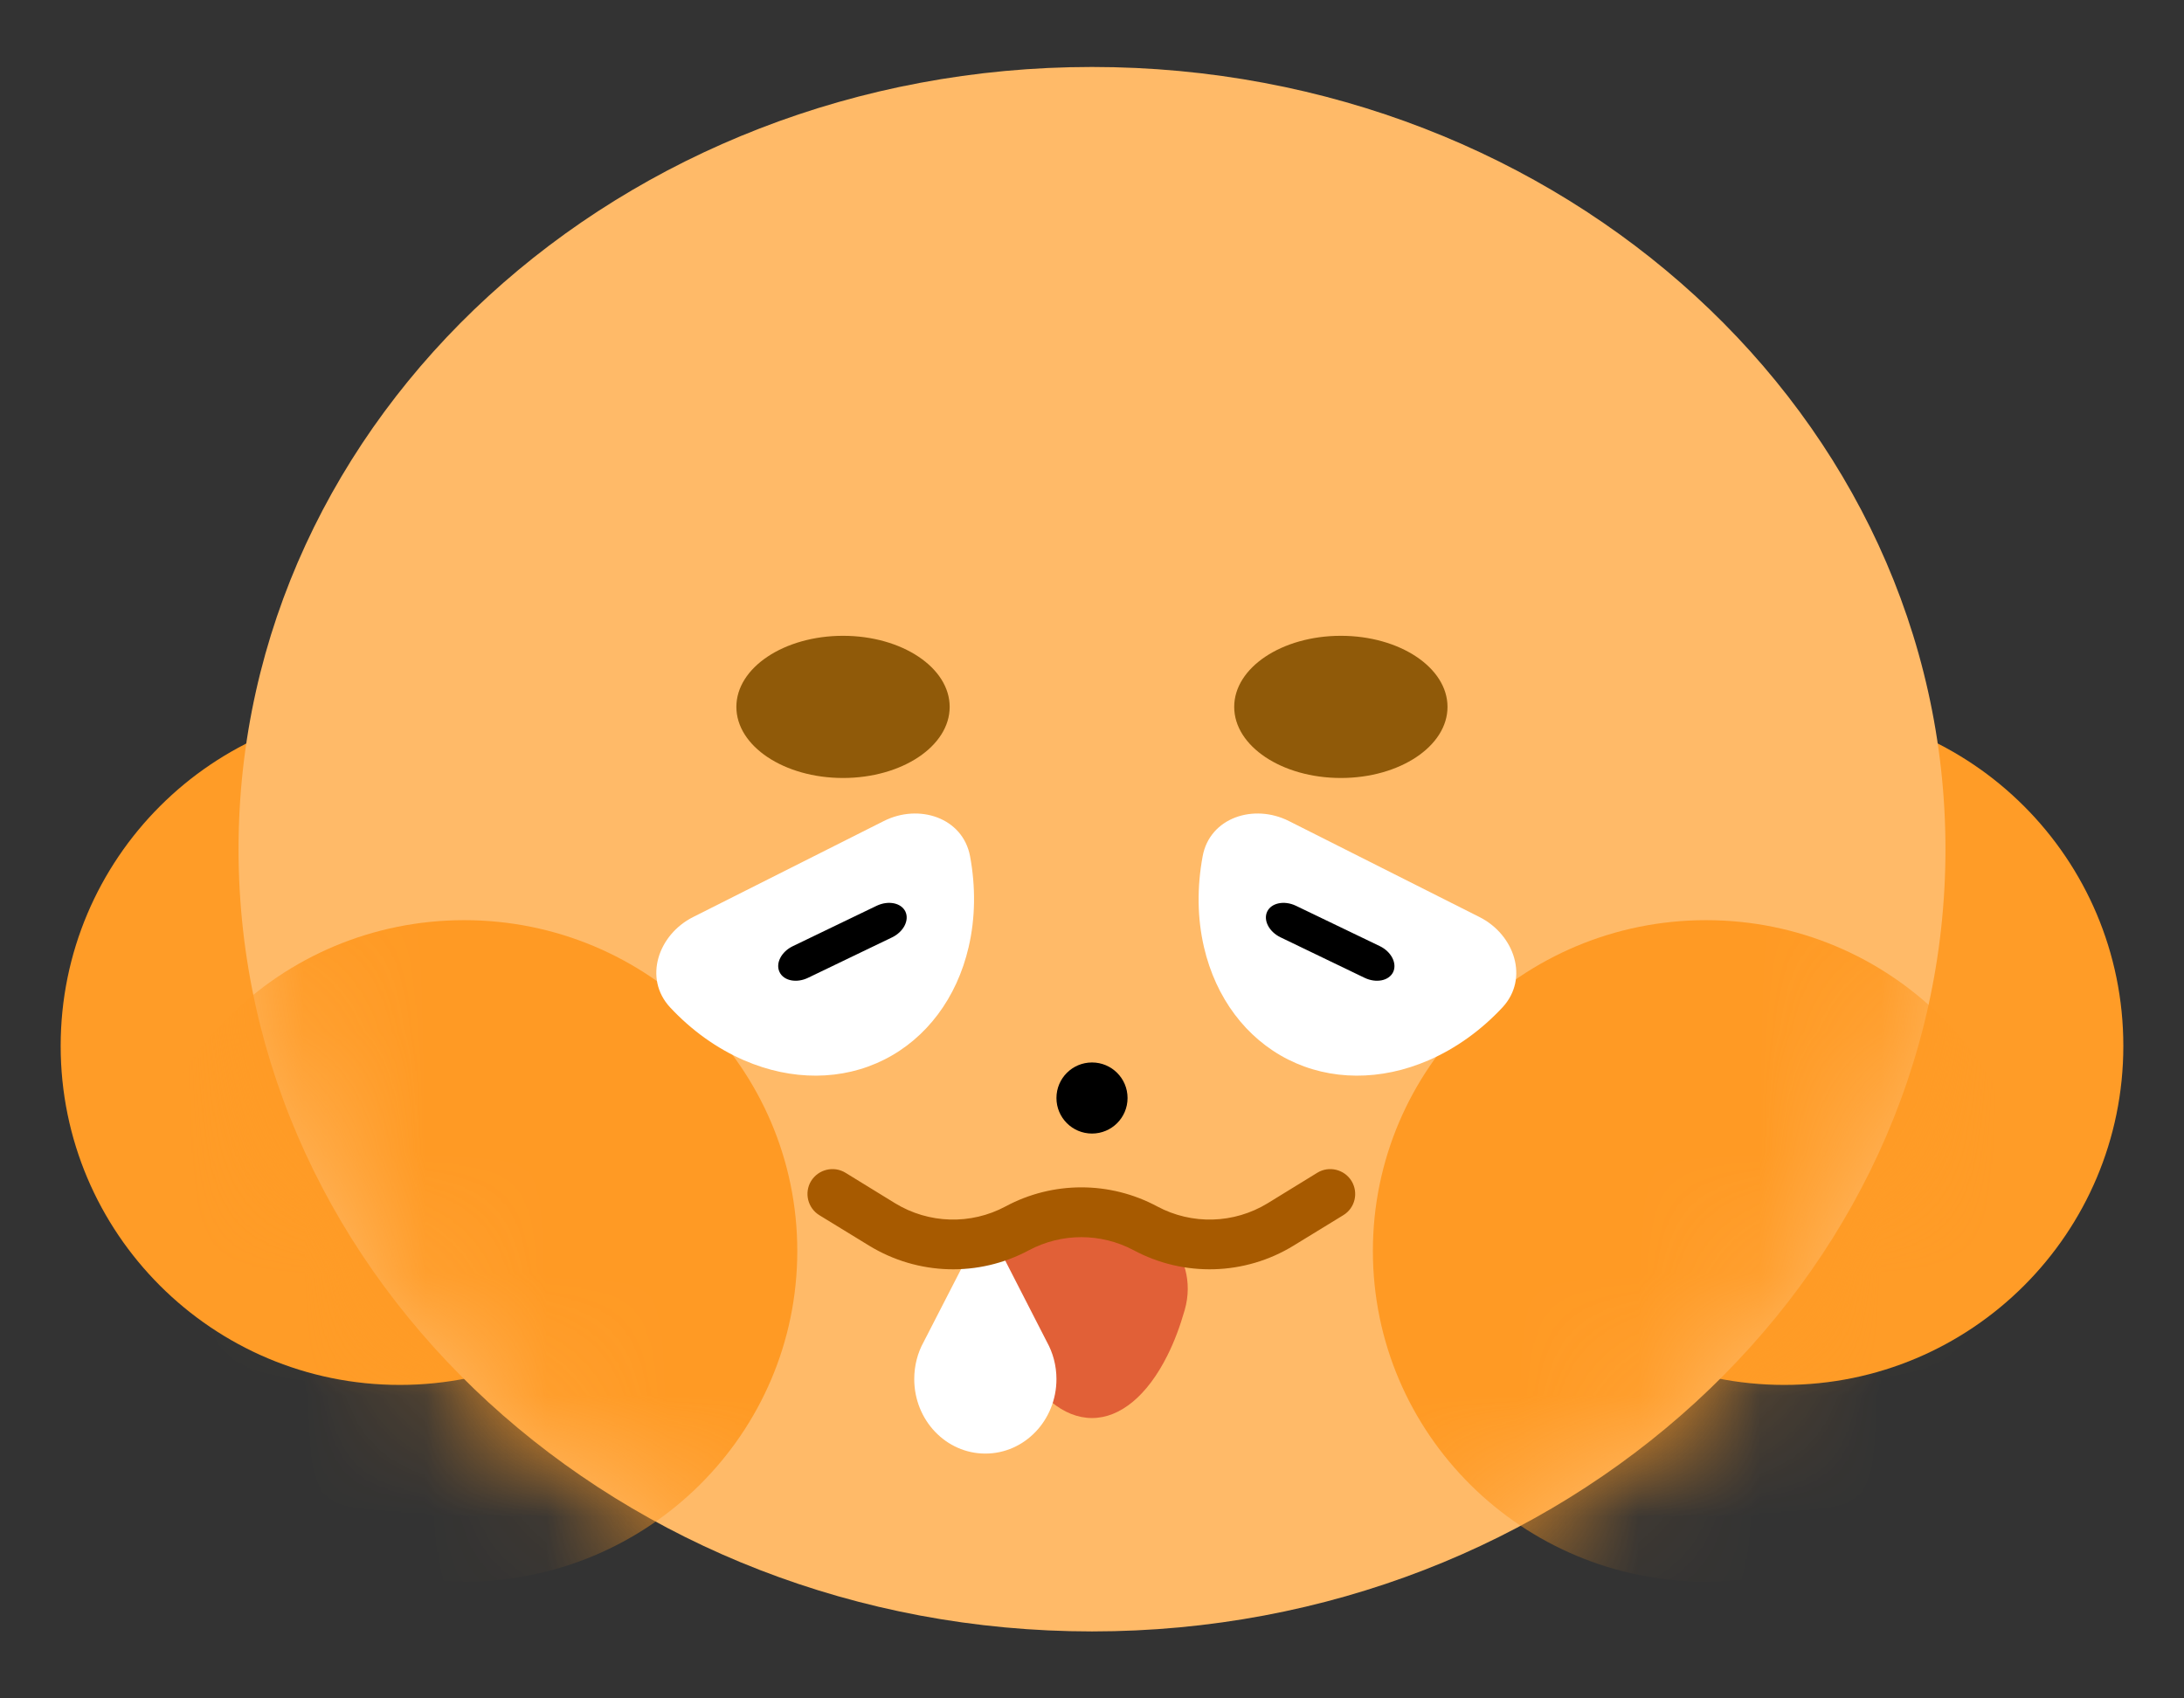 <svg width="18" height="14" viewBox="0 0 18 14" fill="none" xmlns="http://www.w3.org/2000/svg">
<rect x="0" y="0" width="18" height="14" fill="#333333" stroke="none"/>
<path d="M6.089 8.622C6.089 10.165 4.838 11.416 3.295 11.416C1.751 11.416 0.5 10.165 0.5 8.622C0.5 7.078 1.751 5.827 3.295 5.827C4.838 5.827 6.089 7.078 6.089 8.622Z" fill="#FF9C27"/>
<path d="M17.5 8.622C17.5 10.165 16.249 11.416 14.706 11.416C13.162 11.416 11.911 10.165 11.911 8.622C11.911 7.078 13.162 5.827 14.706 5.827C16.249 5.827 17.5 7.078 17.5 8.622Z" fill="#FF9C27"/>
<path d="M16.034 7C16.034 10.562 12.885 13.448 9 13.448C5.115 13.448 1.966 10.562 1.966 7C1.966 3.439 5.115 0.552 9 0.552C12.885 0.552 16.034 3.439 16.034 7Z" fill="#FFBA68"/>
<mask id="mask0_630_9457" style="mask-type:alpha" maskUnits="userSpaceOnUse" x="1" y="0" width="16" height="14">
<path d="M16.034 6.999C16.034 10.561 12.885 13.447 9 13.447C5.115 13.447 1.966 10.561 1.966 6.999C1.966 3.438 5.115 0.551 9 0.551C12.885 0.551 16.034 3.438 16.034 6.999Z" fill="#FFAB49"/>
</mask>
<g mask="url(#mask0_630_9457)">
<path d="M6.571 10.312C6.571 11.818 5.342 13.038 3.826 13.038C2.309 13.038 1.08 11.818 1.08 10.312C1.08 8.806 2.309 7.585 3.826 7.585C5.342 7.585 6.571 8.806 6.571 10.312Z" fill="#FF9A24"/>
<path d="M16.806 10.312C16.806 11.818 15.577 13.038 14.061 13.038C12.545 13.038 11.315 11.818 11.315 10.312C11.315 8.806 12.545 7.585 14.061 7.585C15.577 7.585 16.806 8.806 16.806 10.312Z" fill="#FF9A24"/>
</g>
<path d="M9.293 9.051C9.293 9.213 9.162 9.344 9 9.344C8.838 9.344 8.707 9.213 8.707 9.051C8.707 8.889 8.838 8.758 9 8.758C9.162 8.758 9.293 8.889 9.293 9.051Z" fill="black"/>
<path d="M8.378 11.174C8.322 11.061 8.274 10.935 8.235 10.799C8.102 10.332 8.514 9.93 9 9.93C9.485 9.93 9.897 10.332 9.764 10.799C9.725 10.935 9.678 11.061 9.621 11.174C9.456 11.504 9.233 11.689 9 11.689C8.766 11.689 8.543 11.504 8.378 11.174Z" fill="#E16037"/>
<path d="M7.613 11.061L8.006 10.296C8.055 10.2 8.186 10.2 8.236 10.296L8.628 11.061C8.678 11.151 8.707 11.256 8.707 11.368C8.707 11.707 8.445 11.982 8.121 11.982C7.797 11.982 7.535 11.707 7.535 11.368C7.535 11.256 7.563 11.151 7.613 11.061Z" fill="white"/>
<path fill-rule="evenodd" clip-rule="evenodd" d="M6.685 9.735C6.745 9.639 6.871 9.608 6.968 9.667L7.378 9.919C7.655 10.088 8.001 10.098 8.287 9.945C8.677 9.735 9.147 9.735 9.538 9.945C9.824 10.098 10.17 10.088 10.447 9.919L10.857 9.667C10.953 9.608 11.08 9.639 11.139 9.735C11.198 9.832 11.168 9.958 11.071 10.017L10.661 10.268C10.26 10.514 9.758 10.528 9.344 10.306C9.074 10.162 8.75 10.162 8.48 10.306C8.066 10.528 7.565 10.514 7.163 10.268L6.753 10.017C6.657 9.958 6.626 9.832 6.685 9.735Z" fill="#A75A00"/>
<path d="M6.132 8.74C5.906 8.642 5.698 8.492 5.522 8.303C5.302 8.065 5.424 7.704 5.713 7.559L7.284 6.768C7.573 6.622 7.935 6.739 7.995 7.058C8.042 7.312 8.039 7.568 7.983 7.808C7.886 8.226 7.636 8.559 7.289 8.734C6.942 8.909 6.526 8.911 6.132 8.74Z" fill="white"/>
<path fill-rule="evenodd" clip-rule="evenodd" d="M6.425 8.013C6.459 8.085 6.565 8.106 6.66 8.06L7.352 7.727C7.447 7.681 7.496 7.586 7.462 7.514C7.427 7.442 7.322 7.421 7.226 7.466L6.535 7.799C6.439 7.845 6.39 7.941 6.425 8.013Z" fill="black"/>
<path d="M11.774 8.74C12 8.642 12.208 8.492 12.384 8.303C12.604 8.065 12.482 7.704 12.193 7.559L10.623 6.768C10.334 6.622 9.971 6.739 9.912 7.058C9.865 7.312 9.867 7.568 9.923 7.808C10.02 8.226 10.27 8.559 10.617 8.734C10.964 8.909 11.38 8.911 11.774 8.74Z" fill="white"/>
<path fill-rule="evenodd" clip-rule="evenodd" d="M11.482 8.013C11.447 8.085 11.342 8.106 11.246 8.06L10.555 7.727C10.459 7.681 10.41 7.586 10.444 7.514C10.479 7.442 10.585 7.421 10.68 7.466L11.372 7.799C11.467 7.845 11.516 7.941 11.482 8.013Z" fill="black"/>
<ellipse cx="6.948" cy="5.827" rx="0.879" ry="0.586" fill="#905A09"/>
<ellipse cx="11.051" cy="5.827" rx="0.879" ry="0.586" fill="#905A09"/>
</svg>
